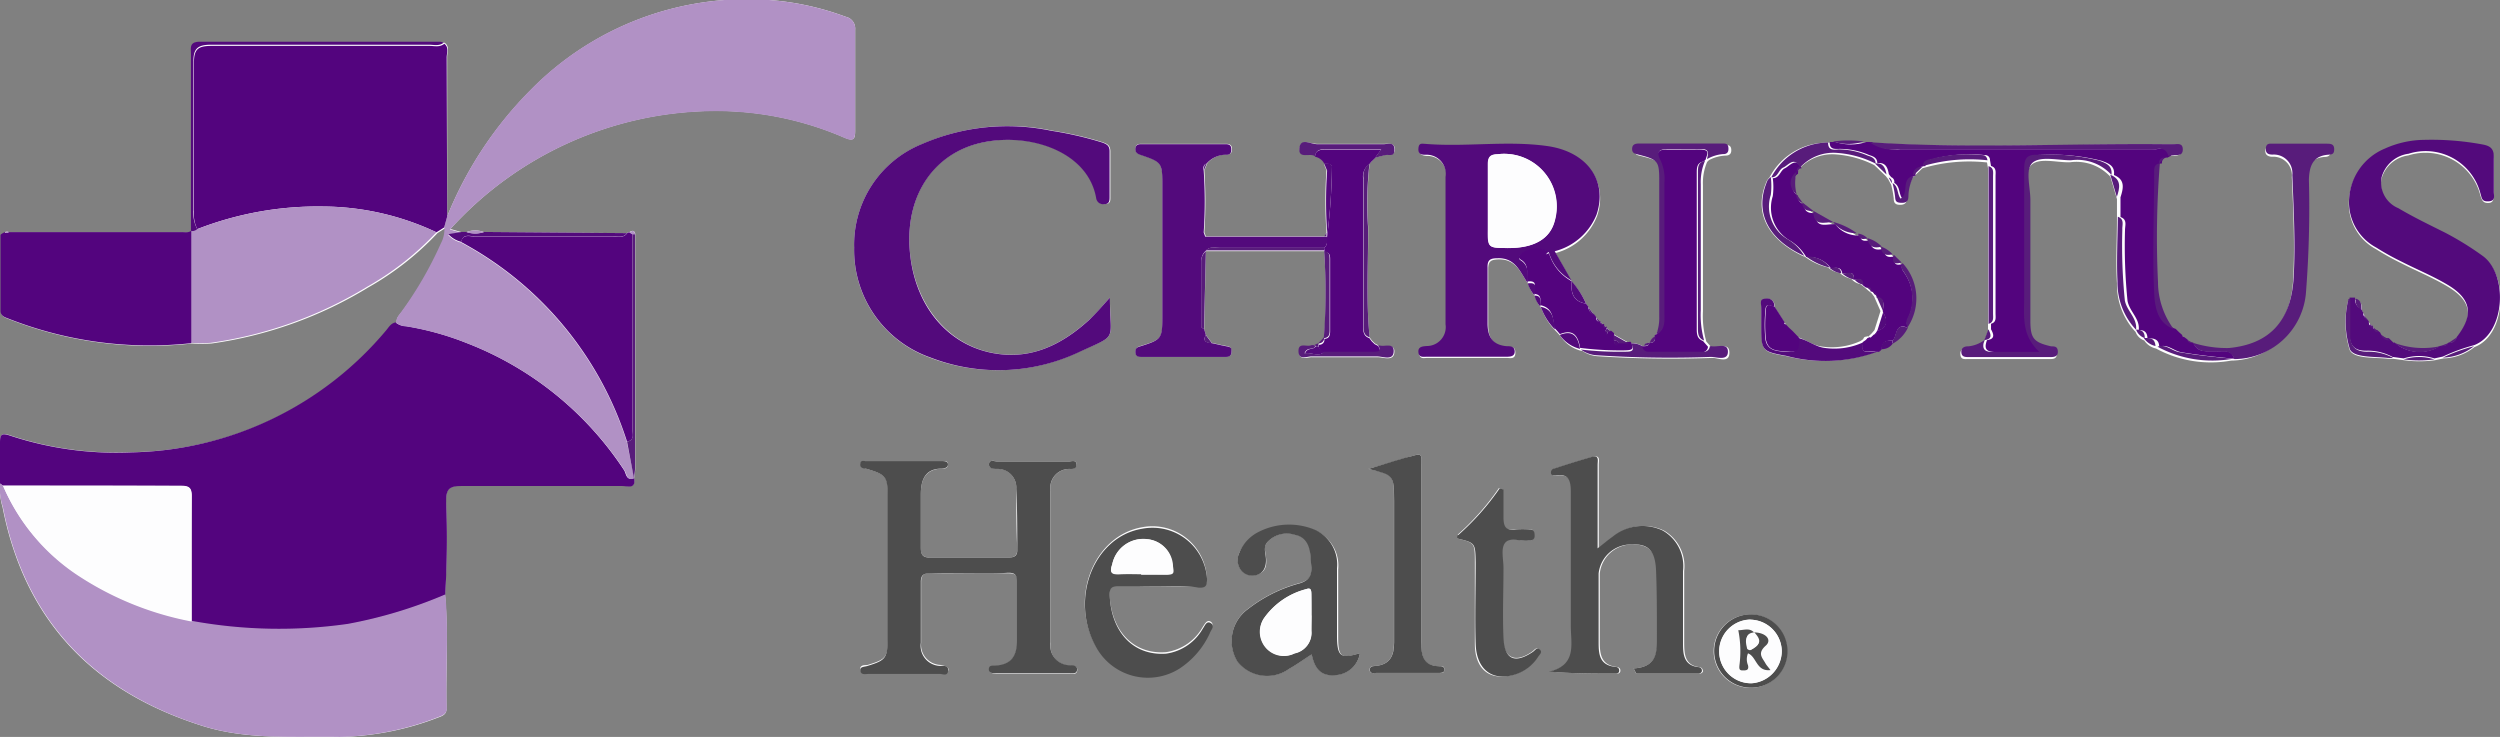 <svg id="Layer_1" data-name="Layer 1" xmlns="http://www.w3.org/2000/svg" viewBox="0 0 149.27 44"><rect x="0" y="0" width="149.27" height="44" fill="#808080" stroke="none"/><defs><style>.cls-1{fill:#fdfdfe;}.cls-2{fill:#53047e;}.cls-3{fill:#b191c5;}.cls-4{fill:#4d4d4d;}.cls-5{fill:#530a7c;}.cls-6{fill:#581c7b;}</style></defs><title>logo-christus</title><g id="t2aoVY.tif"><path class="cls-1" d="M95.75,19.41l-.17-.16,0,.08,0-.08L95.34,19h0l-.15-.19h0l-.32-.42v0l0,0-.14-.2h0a5.11,5.11,0,0,0-.86-1.34h0l-1-1.74a3.67,3.67,0,0,0,2.49-2.21c.68-2-.61-3.78-2.94-4.11s-4.86.06-7.28-.13c-.21,0-.4,0-.41.29s.22.34.45.36a1.14,1.14,0,0,1,1.17,1.32q0,4.4,0,8.8a1.13,1.13,0,0,1-1.11,1.3c-.24,0-.55,0-.51.37s.3.27.51.27h4.7c.22,0,.54.11.54-.31s-.27-.3-.48-.32c-.83-.07-1.15-.56-1.14-1.34,0-1.12,0-2.24,0-3.35,0-.46.17-.54.58-.56,1.08-.05,1.36.81,1.82,1.49h0a1.94,1.94,0,0,0,.42.74h0a1.39,1.39,0,0,0,.35.67h0a3.61,3.61,0,0,0,.84,1.35h0l.17.18h0l.17.2h0a2.07,2.07,0,0,0,1.21.83l.06,0a1.79,1.79,0,0,0,.92.32,66.5,66.5,0,0,0,6.86.1c.33,0,1,.34,1-.31s-.66-.25-1-.33l-.08,0-.3-.34a5.65,5.65,0,0,1-.2-1.81q0-3.76,0-7.53a3.17,3.17,0,0,1,.25-1.38l.11-.11a2.35,2.35,0,0,1,1-.27c.24,0,.35-.13.33-.37s-.17-.26-.35-.26h-5c-.22,0-.39,0-.4.31s.16.29.37.35c1.19.3,1.25.38,1.25,1.57,0,2.71,0,5.41,0,8.12A2.74,2.74,0,0,1,98.87,20a.05.05,0,0,0,0,.07.63.63,0,0,0-.33.4h0c-.14,0-.3,0-.34.19l-.14,0a1.21,1.21,0,0,0-.67-.17.08.08,0,0,0-.1,0l-.89-.5-.17-.14-.26-.23h0l-.17-.16-.05,0Zm10.88,0a.13.13,0,0,0-.08-.13l-.43-.67-.17-.26,0,0,0,0a.42.42,0,0,0-.5-.5c-.4,0-.25.36-.27.58s0,.67,0,1c0,1.53,0,1.58,1.51,1.84A9,9,0,0,0,112,21h.05l0,0c.12,0,.16-.06.19-.16h0a.79.79,0,0,0,.67-.32,2.11,2.11,0,0,0,.9-.94l0,0a3.11,3.11,0,0,0-.31-3.82l0,0-.47-.46,0,0a1.63,1.63,0,0,0-.68-.45l0,.06v-.06a1.86,1.86,0,0,0-.85-.5l0,0,0,0a.88.88,0,0,0-.55-.28.06.06,0,0,0-.09,0,4.21,4.21,0,0,0-1.41-.67h0l-1.19-.67h0l-.67-.52h0l-.36-.5h0a2.68,2.68,0,0,1,0-1.33h0l.21-.32h0a2.69,2.69,0,0,1,2.17-.84,6,6,0,0,1,2.3.64h0l.69.66.14.18.18.34h0a6.19,6.19,0,0,1,.15.8c0,.26.08.39.38.39s.42-.14.42-.44a2.67,2.67,0,0,1,.32-1.17l-.06,0,.06,0,.59-.57h0a9.79,9.79,0,0,1,3.86-.35l.06.34q0,4.7,0,9.41l0,.33-.24.65h0a1.92,1.92,0,0,1-1,.37c-.26,0-.44.08-.41.38s.25.26.44.26h4.86c.23,0,.47,0,.46-.33s-.2-.27-.4-.31c-1-.24-1.24-.46-1.24-1.53,0-2.4,0-4.81,0-7.21,0-.77-.35-1.83.15-2.24s1.49-.11,2.27-.13a2.76,2.76,0,0,1,2.42.87h0l.39,1.33,0,1.18c0,1.28-.08,2.57,0,3.85a4.12,4.12,0,0,0,1.11,2.9h0a.85.85,0,0,0,.52.51h0a1.12,1.12,0,0,0,.7.48l0,0h0a6.87,6.87,0,0,0,4.49.72l0,0h0a4.31,4.31,0,0,0,4.26-4,65.22,65.22,0,0,0,.17-6.69c0-.78.22-1.38,1.13-1.47.21,0,.38-.06.38-.33s-.23-.33-.46-.33H135.7c-.19,0-.41,0-.44.26s.14.38.4.39a1.11,1.11,0,0,1,1.18,1.22c.09,2,.19,4.08.08,6.11-.15,2.62-1.45,4-3.87,4.22a6.68,6.68,0,0,1-2.14-.31h0l-.34-.18h0l-.19-.14a.06.06,0,0,0-.08,0L130.1,20h0l-.19-.17h0l-.18-.18h0a4.74,4.74,0,0,1-1-2.79,56.29,56.29,0,0,1,.11-7.09h0l.33-.35h0l.22-.12h0l.33,0c.23,0,.55,0,.54-.35s-.32-.3-.55-.31h-.5c-5.89-.06-11.77.28-17.66-.12l-.33,0a6.56,6.56,0,0,0-1.84,0l-.34,0a3.85,3.85,0,0,0-3.39,2.08h0a1,1,0,0,0-.15.19c-.83,1.84,0,3.49,2.19,4.52l0,0h.05a3.77,3.77,0,0,0,1.41.66h0a1.25,1.25,0,0,0,.69.32l0,0h0a1.49,1.49,0,0,0,.7.36h0a.89.89,0,0,0,.53.31h0l.2.15h0l.28.24h0l.2.16h0l.15.2,0-.07,0,.07.38.86,0,0,0,0-.36,1.14h0l-.17.2,0,0-.2.19a.08.08,0,0,0-.11,0c-.11,0-.16.05-.19.15l-.16.11a4.11,4.11,0,0,1-2.32.33c-.57-.07-1-.46-1.52-.58L107,19.8l-.21-.19,0,0-.18-.19ZM81.92,9.59l.18-.17h0c.21-.06.42-.13.64-.18s.55.06.54-.34-.38-.31-.62-.31c-1.33,0-2.67,0-4,0-.36,0-1-.3-1.06.25s.65.23.94.48a.79.79,0,0,1,.55.41l0,.17.11.26a26.93,26.93,0,0,0,0,3.69l-.1.26H72l-.09-.25a27.45,27.45,0,0,0,0-3.69l.18-.43a1.53,1.53,0,0,1,1.19-.52c.22,0,.28-.14.28-.33s-.11-.3-.31-.3H68.11c-.2,0-.31.08-.31.29s.09.27.28.34c1.31.45,1.33.47,1.33,1.87q0,3.89,0,7.79c0,1.32,0,1.38-1.32,1.78-.19.06-.28.14-.29.33s.1.3.31.3h5.11c.2,0,.32-.08.31-.29s-.06-.31-.28-.34-.59-.12-.89-.19L72,20l-.1-.34L72,15h7.06a35.48,35.48,0,0,1,0,5.2h0l-.33.35h0l-.23.11a.56.56,0,0,0-.16,0c-.25.14-.78-.18-.77.36s.5.3.77.31c1.3,0,2.61,0,3.91,0,.34,0,.92.25,1-.24.09-.69-.64-.24-.93-.46h0l-.22-.12-.17-.16-.15-.2v0c-.23-2.2-.07-4.41-.09-6.62a21.06,21.06,0,0,1,.09-3.76v0l.16-.2Zm59.82,10-.24-.26-.14-.18-.19-.33h0l-.14-.26v0l0,0c0-.25,0-.56-.35-.65h-.33s-.14,0-.14,0a5.52,5.52,0,0,0,.09,3c.28.53,1.45.42,2.25.51a2.49,2.49,0,0,0,.33,0l.67.09a6.81,6.81,0,0,0,1.83,0l.51-.11a3.11,3.11,0,0,0,1.86-.68c1.87-.7,2.06-4.26.49-5.35A18.27,18.27,0,0,0,146,14c-.94-.48-1.91-.93-2.81-1.47a1.66,1.66,0,0,1-1-1.84,1.93,1.93,0,0,1,1.61-1.41,3.38,3.38,0,0,1,4.3,2.4c.09.26.15.46.49.44s.3-.33.3-.55c0-.67,0-1.34,0-2,0-.5-.1-.74-.65-.84a16.71,16.71,0,0,0-3.5-.28,5.85,5.85,0,0,0-2.35.52,3.46,3.46,0,0,0-2.14,3,3.07,3.07,0,0,0,1.62,2.91,15.72,15.72,0,0,0,1.53.85c.92.47,1.88.86,2.76,1.39,1.42.85,1.55,1.81.52,3.1l-.51.34h0l-.49.19h0a4.89,4.89,0,0,1-2.69-.18.05.05,0,0,0-.08,0l-.25-.15h0l-.51-.33-.19-.16-.25-.25,0,0ZM27.85,13.86h-.29l-.67-.19A21.45,21.45,0,0,1,42.41,6.62a19.25,19.25,0,0,1,8,1.59c.54.23.66.13.65-.44q0-3,0-6A.72.72,0,0,0,50.49,1a16.62,16.62,0,0,0-4.57-1A18.11,18.11,0,0,0,31.64,5.43a22.75,22.75,0,0,0-4.94,7.5c0-3.17,0-6.35,0-9.52,0-.28.17-.61-.14-.85a1.17,1.17,0,0,0-.24-.05c-4.77,0-9.54,0-14.31,0-.66,0-.55.36-.55.74q0,5.27,0,10.55h0c-.17.14-.37.09-.56.09H.53a.15.15,0,0,0-.23,0c-.08.06-.24.12-.24.18,0,1.5,0,3,0,4.51,0,.28.19.37.41.45a23,23,0,0,0,11,1.48,8.31,8.31,0,0,0,1.17,0,24.48,24.48,0,0,0,9.37-3.36,17.43,17.43,0,0,0,4.12-3.24l.46-.29a1.8,1.8,0,0,1-.21,1A22.48,22.48,0,0,1,24,18.62c-.15.2-.35.36-.31.65-.28.05-.4.29-.56.47A20.33,20.33,0,0,1,7.87,27,20.17,20.17,0,0,1,.62,26c-.52-.17-.62-.07-.6.43,0,.81,0,1.62,0,2.43a3.54,3.54,0,0,0,.13,1.41c1.31,6.77,5.4,11,11.9,13.06,2.7.86,5.46.62,8.22.67a17.11,17.11,0,0,0,5.87-1.15c.28-.1.53-.19.52-.55-.05-2.26.12-4.52-.09-6.78a55.17,55.17,0,0,0,.06-5.59c0-.71.13-.94.9-.93,3.2,0,6.41,0,9.62,0,.3,0,.81.2.71-.46a4.5,4.5,0,0,0,.07-.58q0-7,0-14c-.06-.24-.19-.19-.35-.1a.2.2,0,0,0-.14.06l-8.54-.06A1.41,1.41,0,0,0,27.85,13.86Zm30,20.37c.78,0,1.57,0,2.35,0,.38,0,.56.08.55.51,0,1.17,0,2.35,0,3.52,0,.87-.34,1.45-1.29,1.51-.15,0-.39,0-.39.21s.25.25.43.25h4.36c.18,0,.44.07.46-.21s-.26-.25-.43-.27a1.18,1.18,0,0,1-1.16-1.36q0-4.53,0-9.06A1.13,1.13,0,0,1,63.83,28c.19,0,.45,0,.45-.27s-.29-.19-.46-.19H59.54c-.17,0-.46-.11-.49.16s.29.28.5.29a1.11,1.11,0,0,1,1.13,1.2c0,1.2,0,2.4.06,3.6,0,.44-.22.5-.57.5-1.54,0-3.08,0-4.61,0-.44,0-.59-.15-.58-.58,0-1.06,0-2.12,0-3.19,0-.84.24-1.5,1.24-1.54.17,0,.38,0,.38-.25s-.22-.2-.38-.2H51.71c-.13,0-.31,0-.33.16s.17.24.33.29c1.23.36,1.31.46,1.31,1.72q0,4.15,0,8.3c0,1.26-.1,1.37-1.25,1.71-.17,0-.46,0-.4.29s.31.18.49.18h4.28c.19,0,.47,0,.49-.19s-.3-.26-.49-.29A1.2,1.2,0,0,1,55,38.37c0-1.2,0-2.4,0-3.61,0-.48.21-.55.61-.54C56.34,34.25,57.09,34.23,57.85,34.23Zm8.42-16.46c-.47.5-.83,1-1.27,1.35-1.67,1.51-3.57,2.43-5.88,1.92-2.72-.59-4.6-3.09-4.81-6.23s1.39-5.66,4.3-6.3,6.34.48,6.89,3.31a.42.42,0,0,0,.48.36c.35,0,.32-.23.32-.45,0-.89,0-1.79,0-2.68,0-.37-.18-.46-.47-.56a20.89,20.89,0,0,0-3-.69,12.78,12.78,0,0,0-7.71.78A6.48,6.48,0,0,0,51,14.79a6.8,6.8,0,0,0,4.49,6.55,11.26,11.26,0,0,0,8.81-.28C66.82,19.92,66.29,20.46,66.27,17.77ZM97.54,39.91l.15.31h3.81a.23.23,0,0,0,.18-.12c0-.17-.08-.25-.23-.27-.84-.11-.88-.76-.89-1.38,0-1.45,0-2.91,0-4.36a2.45,2.45,0,0,0-1.21-2.41,2.81,2.81,0,0,0-3,.37c-.26.18-.5.39-.89.69,0-.47,0-.77,0-1.06,0-1.31,0-2.63,0-3.94,0-.22.11-.59-.34-.46-.75.21-1.5.45-2.24.69a.25.25,0,0,0-.2.31c0,.14.17.12.27.11.83-.1.91.43.91,1,0,2.66,0,5.31,0,8,0,1.06.37,2.33-1.31,2.71,1.38.12,2.67.12,4,.12.12,0,.21-.06.2-.2s-.11-.18-.23-.2c-.91-.11-1-.75-1-1.47,0-1.37,0-2.74,0-4.11a1.94,1.94,0,0,1,2-1.73c.92,0,1.38.44,1.43,1.56s.06,2.51.05,3.77C98.93,38.78,99.07,39.82,97.54,39.91ZM81.2,39c-1.14.36-1.3.24-1.3-1s0-2.69,0-4a2.27,2.27,0,0,0-1.28-2.28,4,4,0,0,0-3.55.19A2.39,2.39,0,0,0,74,33a1,1,0,0,0,.16,1.09.87.87,0,0,0,1,.18c.45-.18.48-.58.43-1s-.15-.62.07-.89a1.56,1.56,0,0,1,1.68-.46c.87.16.92.88.94,1.56s.16,1.06-.63,1.32a8.66,8.66,0,0,0-3.13,1.55,2.35,2.35,0,0,0-.62,3.14,2.26,2.26,0,0,0,3.09.42c.45-.25.87-.56,1.34-.86.17.86.57,1.35,1.45,1.24A1.56,1.56,0,0,0,81.2,39ZM69.14,35c.81,0,1.62,0,2.43,0,.39,0,.51-.09.49-.52a3.26,3.26,0,0,0-3.87-3c-2.88.51-4.34,4.2-2.79,7a3.53,3.53,0,0,0,5,1.36,5,5,0,0,0,1.83-2.13c.09-.19.29-.44.06-.59s-.36.15-.48.32a3,3,0,0,1-2.2,1.5c-1.92.14-3.25-1.24-3.36-3.44,0-.45.08-.6.53-.59C67.58,35,68.36,35,69.14,35ZM81.7,28c1.53.33,1.53.33,1.53,1.89,0,2.82,0,5.65,0,8.47,0,.77-.22,1.31-1.08,1.4-.16,0-.38,0-.37.24s.24.18.39.18h3.69c.15,0,.37.06.38-.19s-.17-.2-.31-.21c-1,0-1.08-.67-1.07-1.44,0-2.46,0-4.92,0-7.38,0-1.09,0-2.18,0-3.27,0-.21.11-.63-.29-.53C83.6,27.43,82.65,27.75,81.7,28ZM87,32.15c1.06.26,1.06.26,1.06,1.43,0,1.62,0,3.24,0,4.86s1,2.24,2.3,1.84a2.54,2.54,0,0,0,1.44-1.09c.09-.13.27-.27.09-.42s-.29.06-.41.14c-1,.7-1.7.41-1.76-.85s0-2.74,0-4.11c0-.53-.21-1.16.1-1.55s.89-.08,1.36-.13h.08c.19,0,.33,0,.32-.28s0-.4-.3-.39a5.9,5.9,0,0,0-.84,0c-.62.09-.77-.18-.72-.75s0-1.08,0-1.63l-.22-.08a15.24,15.24,0,0,1-2.46,2.78C87.07,32,87.06,32.07,87,32.15Zm19.7,6.75a2.2,2.2,0,0,0-2.15-2.21,2.19,2.19,0,1,0,2.15,2.21Z"/><path class="cls-2" d="M37.87,28.56c.1.67-.41.46-.71.46-3.21,0-6.41,0-9.62,0-.76,0-.9.22-.9.93a55.19,55.19,0,0,1-.06,5.59,27.45,27.45,0,0,1-5.82,1.76,28.93,28.93,0,0,1-9.32-.18c0-2.48,0-5,0-7.45,0-.52-.14-.65-.65-.65C7.26,29,3.72,29,.18,29L0,28.87c0-.81,0-1.62,0-2.43,0-.5.08-.6.6-.43a20.17,20.17,0,0,0,7.25,1,20.33,20.33,0,0,0,15.21-7.29c.16-.19.28-.42.56-.47a1,1,0,0,0,.61.22,17.18,17.18,0,0,1,3.61,1,19.79,19.79,0,0,1,9.42,7.6c.13.19.12.66.58.47Z"/><path class="cls-3" d="M37.87,28.56c-.46.18-.45-.29-.58-.47a19.79,19.79,0,0,0-9.42-7.6,17.18,17.18,0,0,0-3.61-1,1,1,0,0,1-.61-.22c0-.28.16-.45.31-.65a22.48,22.48,0,0,0,2.36-4.08,1.8,1.8,0,0,0,.21-1l.18-.65a22.75,22.75,0,0,1,4.94-7.5A18.11,18.11,0,0,1,45.92,0a16.62,16.62,0,0,1,4.57,1,.72.72,0,0,1,.57.79q0,3,0,6c0,.57-.12.67-.65.44a19.25,19.25,0,0,0-8-1.59,21.45,21.45,0,0,0-15.54,7.06l.67.19-.79.13a1.53,1.53,0,0,0,.77.46,20.64,20.64,0,0,1,9.91,11.92Z"/><path class="cls-3" d="M0,28.87.18,29a12.1,12.1,0,0,0,4.65,5.43,18.66,18.66,0,0,0,6.62,2.64,28.93,28.93,0,0,0,9.32.18,27.45,27.45,0,0,0,5.82-1.76c.21,2.26,0,4.52.09,6.78,0,.35-.24.45-.52.55A17.11,17.11,0,0,1,20.28,44c-2.75-.05-5.52.19-8.22-.67C5.57,41.26,1.48,37,.17,30.27A3.54,3.54,0,0,1,0,28.87Z"/><path class="cls-2" d="M26.7,12.93l-.18.65-.46.29a16.06,16.06,0,0,0-6.77-1.54,19.84,19.84,0,0,0-7.51,1.35,2,2,0,0,1-.2-1.05c0-3,0-5.93,0-8.89,0-.82.26-1,1.06-1,4.33,0,8.67,0,13,0,.3,0,.62.1.89-.13.3.24.13.57.14.85C26.68,6.59,26.69,9.76,26.7,12.93Z"/><path class="cls-3" d="M11.78,13.68a19.84,19.84,0,0,1,7.51-1.35,16.06,16.06,0,0,1,6.77,1.54,17.43,17.43,0,0,1-4.12,3.24,24.48,24.48,0,0,1-9.37,3.36,8.31,8.31,0,0,1-1.17,0V13.77h0A.38.38,0,0,0,11.78,13.68Z"/><path class="cls-2" d="M11.42,13.77v6.72A23,23,0,0,1,.44,19c-.22-.08-.41-.17-.41-.45,0-1.5,0-3,0-4.51,0-.06.16-.12.24-.18a.15.15,0,0,0,.23,0H10.86C11.05,13.86,11.26,13.91,11.42,13.77Z"/><path class="cls-4" d="M57.85,34.23c-.75,0-1.51,0-2.26,0-.39,0-.62.05-.61.54,0,1.2,0,2.4,0,3.61a1.2,1.2,0,0,0,1.14,1.38c.18,0,.53-.06.49.29s-.31.19-.49.19H51.86c-.18,0-.44.08-.49-.18s.23-.24.4-.29C52.91,39.42,53,39.31,53,38q0-4.15,0-8.3c0-1.26-.08-1.36-1.31-1.72-.16,0-.36-.06-.33-.29s.2-.16.33-.16h4.53c.16,0,.38,0,.38.2s-.21.24-.38.25c-1,0-1.24.7-1.24,1.54,0,1.06,0,2.12,0,3.19,0,.44.14.59.58.58,1.54,0,3.08,0,4.61,0,.35,0,.59-.05.57-.5,0-1.2,0-2.4-.06-3.6A1.11,1.11,0,0,0,59.55,28c-.2,0-.52,0-.5-.29s.31-.16.49-.16h4.28c.17,0,.45-.11.46.19S64,28,63.83,28a1.13,1.13,0,0,0-1.11,1.3q0,4.53,0,9.06a1.18,1.18,0,0,0,1.16,1.36c.16,0,.45,0,.43.27s-.29.21-.46.21H59.47c-.19,0-.44,0-.43-.25s.24-.2.39-.21c1-.06,1.29-.63,1.29-1.51,0-1.17,0-2.35,0-3.52,0-.43-.17-.52-.55-.51C59.41,34.25,58.63,34.23,57.85,34.23Z"/><path class="cls-5" d="M66.27,17.77c0,2.69.55,2.15-1.92,3.29a11.26,11.26,0,0,1-8.81.28A6.8,6.8,0,0,1,51,14.79a6.48,6.48,0,0,1,4.07-6.2,12.78,12.78,0,0,1,7.71-.78,20.89,20.89,0,0,1,3,.69c.29.1.48.19.47.56,0,.89,0,1.79,0,2.68,0,.23,0,.45-.32.45a.42.42,0,0,1-.48-.36C64.95,9,61.41,7.9,58.61,8.52s-4.51,3.06-4.3,6.3,2.09,5.64,4.81,6.23c2.31.5,4.21-.41,5.88-1.92C65.43,18.74,65.8,18.28,66.27,17.77Z"/><path class="cls-2" d="M130.34,20.13a.06.06,0,0,1,.08,0l.19.14h0a.29.29,0,0,0,.34.18h0c.27.65.84.5,1.35.52s.92-.14,1.11.45h0l0,0c-1.06-.1-2.12-.21-3.17-.39-.46-.08-.82-.51-1.32-.33h0l0,0c0-.44-.32-.53-.7-.48h0c0-.35-.16-.53-.52-.51h0c.08-.69-.55-1.1-.67-1.75a32.93,32.93,0,0,1-.15-4.22c0-.28.15-.64-.27-.78l0-1.18c.17-.53.3-1.05-.39-1.33h0c.07-.56-.33-.7-.74-.85a12.27,12.27,0,0,0-3.64-.35c-.7,0-.84.24-.83.87,0,2.54,0,5.08,0,7.63,0,1.12-.17,2.27.91,3.27-1.05,0-1.89,0-2.72,0-.59,0-.76-.17-.56-.71h0c.5-.07.4-.35.24-.65l0-.33c.34-.09.27-.38.27-.62q0-4.09,0-8.18c0-.24.07-.52-.27-.62l-.06-.34c0-.18-.12-.32-.32-.31a8.52,8.52,0,0,0-2.86.18c-.25.1-.65.05-.68.48h0c-.34,0-.6.18-.59.57l-.06,0,.06,0c-.77.15-.26,1-.79,1.36-.22-.29-.12-.73-.48-.93h0a.29.29,0,0,0-.18-.34l-.14-.18c-.07-.39-.19-.72-.69-.66h0c0-.32-.25-.41-.48-.48a4.34,4.34,0,0,0-1.74-.37c-.29,0-.64.07-.62-.41l.34,0a3,3,0,0,0,1.84,0l.33,0a2.45,2.45,0,0,0,1.69.43h15.19c.35,0,.82-.19,1,.38h0l-.22.12h0a.3.3,0,0,0-.33.35h0c-.36,0-.34.29-.34.55,0,2.39-.07,4.78,0,7.16,0,.79.13,1.8,1.16,2.17h0l.18.18h0l.19.17h0Z"/><path class="cls-5" d="M91.22,16.91c-.46-.67-.74-1.54-1.82-1.49-.42,0-.6.1-.58.56,0,1.12,0,2.24,0,3.35,0,.78.31,1.27,1.14,1.34.21,0,.48,0,.48.32s-.32.31-.54.31H85.2c-.21,0-.48.07-.51-.27s.26-.35.51-.37a1.13,1.13,0,0,0,1.11-1.3q0-4.4,0-8.8a1.14,1.14,0,0,0-1.17-1.32c-.23,0-.47,0-.45-.36s.2-.3.41-.29c2.42.2,4.86-.21,7.28.13s3.63,2.11,2.94,4.11A3.67,3.67,0,0,1,92.83,15l1,1.74a2.81,2.81,0,0,1-1.35-1.67h0a1.5,1.5,0,0,0-1.75.2.19.19,0,0,0,.08.28C91.37,15.92,91.16,16.45,91.22,16.91ZM90,14.81c1.61,0,2.59-.55,2.83-1.67a3.14,3.14,0,0,0-3.43-3.93c-.43,0-.57.17-.57.6,0,1.29,0,2.57,0,3.86C88.82,14.79,88.82,14.79,90,14.81Z"/><path class="cls-2" d="M37.44,26.37a20.64,20.64,0,0,0-9.91-11.92c.11-.51.52-.32.81-.33h8.25c.29,0,.62.12.85-.19a.2.2,0,0,1,.14-.06l.18.1q0,5.84,0,11.67C37.77,25.91,37.91,26.28,37.44,26.37Z"/><path class="cls-5" d="M142.92,20.47a.05.05,0,0,1,.08,0,2.27,2.27,0,0,0,2.69.18h0c.19,0,.38,0,.49-.19h0a.46.46,0,0,0,.51-.34c1-1.29.9-2.24-.52-3.1-.88-.53-1.84-.92-2.76-1.39a15.72,15.72,0,0,1-1.53-.85,3.07,3.07,0,0,1-1.62-2.91,3.46,3.46,0,0,1,2.14-3,5.85,5.85,0,0,1,2.35-.52,16.71,16.71,0,0,1,3.5.28c.54.1.67.34.65.84,0,.67,0,1.34,0,2,0,.22.12.52-.3.55s-.41-.18-.49-.44a3.38,3.38,0,0,0-4.3-2.4,1.93,1.93,0,0,0-1.61,1.41,1.66,1.66,0,0,0,1,1.84c.91.54,1.87,1,2.81,1.47a18.27,18.27,0,0,1,2.2,1.36c1.57,1.1,1.38,4.65-.49,5.35a10.9,10.9,0,0,0-1.86.68l-.51.11a3,3,0,0,0-1.83,0l-.67-.09a3.08,3.08,0,0,0-1.56-.37c-.63,0-1-.22-1-1s0-1.44,0-2.17h.33a.59.59,0,0,0,.35.65l0,0v0l.14.26h0a.3.3,0,0,0,.19.33l.14.18c0,.15,0,.28.24.26l0,0,0,0c0,.19.1.23.25.25l.19.16a.49.49,0,0,0,.51.33h0Z"/><path class="cls-4" d="M97.54,39.91c1.52-.09,1.38-1.14,1.39-2.07,0-1.26,0-2.52-.05-3.77s-.51-1.6-1.43-1.56a1.94,1.94,0,0,0-2,1.73c0,1.37,0,2.74,0,4.11,0,.72.05,1.37,1,1.47.11,0,.22.06.23.2s-.09.2-.2.2c-1.29,0-2.59,0-4-.12,1.69-.38,1.31-1.65,1.31-2.71,0-2.66,0-5.31,0-8,0-.62-.08-1.15-.91-1-.11,0-.23,0-.27-.11a.25.25,0,0,1,.2-.31c.74-.24,1.49-.48,2.24-.69.45-.13.34.24.34.46,0,1.31,0,2.63,0,3.94,0,.3,0,.6,0,1.06.39-.3.63-.51.89-.69a2.81,2.81,0,0,1,3-.37,2.45,2.45,0,0,1,1.21,2.41c0,1.45,0,2.91,0,4.36,0,.62.05,1.27.89,1.38.15,0,.27.1.23.27a.23.23,0,0,1-.18.12H97.7Z"/><path class="cls-5" d="M72.36,20.49c.3.06.59.14.89.19s.28.15.28.34-.12.29-.31.29H68.1c-.2,0-.31-.09-.31-.3s.09-.27.29-.33c1.28-.4,1.32-.46,1.32-1.78q0-3.89,0-7.79c0-1.39,0-1.42-1.33-1.87-.19-.07-.28-.15-.28-.34s.11-.29.31-.29h5.11c.2,0,.31.09.31.3s-.06.33-.28.33a1.53,1.53,0,0,0-1.19.52c-.21.08-.22.25-.18.43a27.47,27.47,0,0,1,0,3.69l.09.25h7.15l.12,0h0c0,.23.07.5-.18.67H72.88c-.29,0-.62-.11-.87.16h0a.8.8,0,0,0-.28.66c0,1.29,0,2.58,0,3.88,0,.06.11.11.17.16L72,20C71.78,20.41,72.07,20.45,72.36,20.49Z"/><path class="cls-4" d="M81.2,39a1.56,1.56,0,0,1-1.43,1.31c-.88.1-1.28-.38-1.45-1.24-.47.3-.89.61-1.34.86a2.26,2.26,0,0,1-3.09-.42,2.35,2.35,0,0,1,.62-3.14,8.66,8.66,0,0,1,3.13-1.55c.79-.26.66-.79.63-1.32s-.08-1.4-.94-1.56a1.56,1.56,0,0,0-1.68.46c-.21.27-.1.59-.07.89s0,.8-.43,1a.87.87,0,0,1-1-.18A1,1,0,0,1,74,33a2.39,2.39,0,0,1,1-1.16,4,4,0,0,1,3.55-.19,2.27,2.27,0,0,1,1.28,2.28c0,1.34,0,2.68,0,4S80.06,39.34,81.2,39Zm-2.9-2.24c0-.42,0-.83,0-1.25,0-.18,0-.45-.3-.33a4.42,4.42,0,0,0-2.55,1.76,1.46,1.46,0,0,0,.16,1.78,1.43,1.43,0,0,0,1.68.3,1.25,1.25,0,0,0,1-1.34C78.29,37.35,78.31,37,78.31,36.74Z"/><path class="cls-4" d="M69.14,35c-.78,0-1.56,0-2.35,0-.45,0-.55.14-.53.59.11,2.2,1.44,3.57,3.36,3.44a3,3,0,0,0,2.2-1.5c.12-.16.22-.49.48-.32s0,.41-.06.59a5,5,0,0,1-1.83,2.13,3.53,3.53,0,0,1-5-1.36c-1.55-2.84-.09-6.53,2.79-7a3.26,3.26,0,0,1,3.87,3c0,.43-.09.53-.49.52C70.76,34.94,70,35,69.14,35Zm-1-.68c.5,0,1,0,1.5,0s.45-.13.4-.5A1.67,1.67,0,0,0,68.5,32.2a1.89,1.89,0,0,0-2.09,1.5c-.15.43-.11.62.39.59S67.68,34.28,68.13,34.28Z"/><path class="cls-2" d="M79.06,14.79c.25-.17.14-.44.18-.67A36.37,36.37,0,0,0,79.53,10c0-.25-.27-.21-.46-.23a.79.79,0,0,0-.55-.41c0-.36.28-.43.59-.43h3.36l-.38.52h0l-.18.17h0l-.16.19v0a.9.9,0,0,0-.36.87q0,4.38,0,8.76c0,.31,0,.63.37.75v0l.15.2.17.16.22.12h0c.09.22.25.43-.22.42-1,0-2,0-3,0a.6.6,0,0,1-.34-.34v-.17h0a.29.29,0,0,0,.33-.35h0c.3,0,.35-.21.35-.46q0-2.13,0-4.25c0-.24,0-.45-.33-.48h0Q79.06,14.87,79.06,14.79Z"/><path class="cls-2" d="M98,20.67l.14,0c.15,0,.29,0,.34-.19h0c.28,0,.37-.15.33-.4a.05.05,0,0,1,0-.07c.56-.28.49-.8.49-1.29,0-2.6,0-5.19,0-7.79a2.63,2.63,0,0,0-.22-1.3c-.21-.4-.15-.71.41-.7s1.34,0,2,0,.43.28.35.6l-.11.11c-.42.07-.42.38-.42.7q0,4.63,0,9.26c0,.32,0,.62.37.76l.3.34a.35.35,0,0,1-.39.33H98.42A.35.35,0,0,1,98,20.67Z"/><path class="cls-2" d="M110,16.33h0l0,0c-.07-.46-.42-.31-.69-.32h0a1.61,1.61,0,0,0-1.41-.66h-.05l0,0a2.79,2.79,0,0,0-1-1,2.26,2.26,0,0,1-1-2.64,4.15,4.15,0,0,0,0-1.07h0c.41,0,.44-.46.72-.59s.68-.71,1,0h0c-.2,0-.22.16-.21.32h0a.8.8,0,0,0,0,1.33h0a.45.45,0,0,0,.36.5h0c0,.47.29.54.67.52h0c0,1,.69.62,1.19.67h0a1.69,1.69,0,0,0,1.41.67.06.06,0,0,1,.09,0c0,.37.29.34.55.28l0,0,0,0c.07.53.38.65.85.5v.06l0-.06c0,.5.28.57.68.45l0,0c-.13.44,0,.61.47.46l0,0c-.2.28.05.46.16.67a2.67,2.67,0,0,1,.14,2.6.58.58,0,0,0,0,.56l0,0c-.79-.34-.63.47-.91.75-.37,0-.66.06-.66.52h0l-.19.16,0,0H112c-.3-.14-1,.29-.77-.59l.16-.11.19-.15a.08.08,0,0,1,.11,0l.2-.19,0,0a.19.19,0,0,0,.17-.2h0c.63-.22.67-.62.36-1.14l0,0,0,0c0-.34.2-.77-.38-.86l0-.07,0,.07a.15.15,0,0,0-.15-.2h0a.16.16,0,0,0-.2-.16h0c0-.2-.13-.23-.28-.24h0l-.2-.15h0c0-.4-.26-.37-.53-.31h0C110.74,16.1,110.31,16.36,110,16.33Z"/><path class="cls-4" d="M81.7,28c1-.29,1.9-.61,2.87-.84.4-.1.29.32.29.53,0,1.09,0,2.18,0,3.27,0,2.46,0,4.92,0,7.38,0,.77.1,1.42,1.07,1.44.14,0,.31,0,.31.21s-.23.19-.38.19H82.18c-.15,0-.38.07-.39-.18s.21-.22.37-.24c.85-.09,1.08-.63,1.08-1.4,0-2.82,0-5.65,0-8.47C83.23,28.37,83.22,28.37,81.7,28Z"/><path class="cls-4" d="M87,32.15c0-.08,0-.18.09-.22a15.24,15.24,0,0,0,2.46-2.78l.22.08c0,.54,0,1.09,0,1.63s.1.84.72.75a5.9,5.9,0,0,1,.84,0c.28,0,.3.18.3.39s-.14.28-.32.28h-.08c-.46.05-1.08-.22-1.36.13s-.09,1-.1,1.55c0,1.37-.06,2.74,0,4.11s.72,1.55,1.76.85c.13-.09.24-.3.41-.14s0,.29-.09.42a2.54,2.54,0,0,1-1.44,1.09c-1.32.39-2.25-.32-2.3-1.84s0-3.24,0-4.86C88.09,32.41,88.09,32.41,87,32.15Z"/><path class="cls-6" d="M133.4,21.44c-.2-.59-.69-.43-1.11-.45s-1.08.13-1.35-.52a6.68,6.68,0,0,0,2.14.31c2.42-.23,3.72-1.6,3.87-4.22.11-2,0-4.08-.08-6.11a1.11,1.11,0,0,0-1.18-1.22c-.26,0-.43-.08-.4-.39s.25-.26.44-.26h3.18c.23,0,.46,0,.46.33s-.17.31-.38.33c-.9.08-1.1.68-1.13,1.47a65.22,65.22,0,0,1-.17,6.69A4.31,4.31,0,0,1,133.4,21.44Z"/><path class="cls-2" d="M92.49,15.12a2.81,2.81,0,0,0,1.35,1.67h0c-.06.67.07,1.21.86,1.34h0l.14.19,0,0v0a.42.42,0,0,0,.32.42h0l.15.19h0c0,.15,0,.29.25.26l0,.08,0-.08q0,.19.17.16l0,0,.05,0c0,.13,0,.18.17.16h0l-.08.23.07.22.09-.21h.17l.17.14v.36c0,.22.07.42.33.17l.57,0a.08.08,0,0,1,.1,0c.27.48,0,.49-.39.5a19.16,19.16,0,0,1-2.57-.14l-.06,0c-.12-.7-.39-1.16-1.21-.83h0l-.17-.2h0l-.17-.18h0c-.08-.57-.07-1.2-.84-1.35h0c0-.27.13-.63-.35-.67h0c-.11-.26.34-.84-.42-.74h0c-.06-.46.15-1-.39-1.31a.19.19,0,0,1-.08-.28,1.5,1.5,0,0,1,1.75-.2l-.17.17,0,.07,0-.07Z"/><path class="cls-6" d="M118.49,20.3c-.19.54,0,.74.56.71.83,0,1.67,0,2.72,0-1.09-1-.91-2.15-.91-3.27,0-2.54,0-5.08,0-7.63,0-.63.13-.9.83-.87a12.27,12.27,0,0,1,3.64.35c.41.15.81.29.74.85a2.76,2.76,0,0,0-2.42-.87c-.78,0-1.79-.26-2.27.13s-.15,1.47-.15,2.24c0,2.4,0,4.81,0,7.21,0,1.06.2,1.29,1.24,1.53.2,0,.39,0,.4.31s-.23.33-.46.33h-4.86c-.2,0-.41,0-.44-.26s.15-.39.41-.38A1.92,1.92,0,0,0,118.49,20.3Z"/><path class="cls-6" d="M101.92,9.5c.07-.31.17-.61-.35-.6s-1.34,0-2,0-.62.3-.41.7a2.63,2.63,0,0,1,.22,1.3c0,2.6,0,5.19,0,7.79,0,.49.07,1-.49,1.29a2.74,2.74,0,0,0,.18-1.06c0-2.71,0-5.41,0-8.12,0-1.19-.07-1.27-1.25-1.57-.21-.05-.38-.09-.37-.35s.19-.31.4-.31h5c.18,0,.33,0,.35.26s-.09.38-.33.37A2.35,2.35,0,0,0,101.92,9.5Z"/><path class="cls-6" d="M129.46,9.3c-.14-.57-.61-.38-1-.38H113.31a2.45,2.45,0,0,1-1.69-.43c5.88.4,11.77.06,17.66.12h.5c.23,0,.55-.09.55.31s-.31.32-.54.35Z"/><path class="cls-4" d="M106.73,38.89a2.17,2.17,0,0,1-2.19,2.17,2.19,2.19,0,1,1,0-4.38A2.2,2.2,0,0,1,106.73,38.89ZM104.51,37a1.9,1.9,0,0,0,.09,3.8,1.94,1.94,0,0,0,1.79-1.94A1.91,1.91,0,0,0,104.51,37Z"/><path class="cls-5" d="M11.78,13.68a.38.38,0,0,1-.38.1q0-5.27,0-10.55c0-.38-.11-.74.55-.74,4.77,0,9.54,0,14.31,0a1.17,1.17,0,0,1,.24.05c-.27.23-.59.13-.89.13-4.34,0-8.67,0-13,0-.8,0-1.07.22-1.06,1,0,3,0,5.93,0,8.89A2,2,0,0,0,11.78,13.68Z"/><path class="cls-5" d="M111.27,20.43c-.27.88.47.45.77.59a9,9,0,0,1-5.37.23c-1.51-.27-1.51-.32-1.51-1.84,0-.33,0-.67,0-1s-.13-.56.27-.58a.42.42,0,0,1,.5.5c-.23-.09-.51-.26-.52.2a8.54,8.54,0,0,0,0,1.75c.14.74.81.69,1.4.73s.6-.4.59-.82c.53.12,1,.51,1.52.58A4.11,4.11,0,0,0,111.27,20.43Z"/><path class="cls-2" d="M107.43,20.18c0,.42.09.88-.59.82s-1.26,0-1.4-.73a8.54,8.54,0,0,1,0-1.75c0-.46.29-.29.52-.2l0,0,0,0,.17.26.43.67c-.07.11,0,.13.08.13h0l.18.19,0,0,.21.19Z"/><path class="cls-6" d="M94.39,20.87A19.16,19.16,0,0,0,97,21c.36,0,.66,0,.39-.5a1.21,1.21,0,0,1,.67.17.35.35,0,0,0,.4.33h3.24a.35.35,0,0,0,.39-.33l.08,0c.37.08,1-.23,1,.33s-.66.32-1,.31a66.5,66.5,0,0,1-6.86-.1A1.79,1.79,0,0,1,94.39,20.87Z"/><path class="cls-6" d="M81.78,20.14c-.39-.12-.37-.44-.37-.75q0-4.38,0-8.76a.9.9,0,0,1,.36-.87,21.06,21.06,0,0,0-.09,3.76C81.71,15.73,81.55,17.94,81.78,20.14Z"/><path class="cls-6" d="M118.73,9.92c.34.1.27.38.27.62q0,4.09,0,8.18c0,.24.07.52-.27.62Q118.73,14.62,118.73,9.92Z"/><path class="cls-6" d="M107.48,10c-.35-.69-.7-.13-1,0s-.31.6-.72.59a3.85,3.85,0,0,1,3.39-2.08c0,.48.32.44.62.41a4.34,4.34,0,0,1,1.74.37c.23.07.48.16.48.48a6,6,0,0,0-2.3-.64A2.69,2.69,0,0,0,107.48,10Z"/><path class="cls-6" d="M37.44,26.37c.46-.09.32-.46.32-.74q0-5.84,0-11.67l.08,0,.08,0q0,7,0,14a4.5,4.5,0,0,1-.07.58h0Z"/><path class="cls-6" d="M82.09,9.43l.38-.52H79.11c-.32,0-.55.07-.59.43-.28-.25-1,.2-.94-.48s.7-.24,1.06-.25c1.33,0,2.67,0,4,0,.23,0,.61-.17.62.31s-.31.29-.54.34S82.3,9.37,82.09,9.43Z"/><path class="cls-6" d="M129.78,19.64c-1-.37-1.12-1.37-1.16-2.17-.11-2.38,0-4.77,0-7.16,0-.26,0-.52.34-.55a56.29,56.29,0,0,0-.11,7.09A4.74,4.74,0,0,0,129.78,19.64Z"/><path class="cls-6" d="M79.06,21c1,0,2,0,3,0,.46,0,.31-.19.22-.42.29.22,1-.23.93.46-.06.5-.64.24-1,.24-1.3,0-2.61,0-3.91,0-.27,0-.76.25-.77-.31s.51-.23.77-.36a.55.55,0,0,1,.16,0l.07.07c-.12.25-.49,0-.64.42C78.33,21,78.7,21.35,79.06,21Z"/><path class="cls-6" d="M126.45,12.94c.42.15.25.5.27.78a32.93,32.93,0,0,0,.15,4.22c.12.64.75,1.05.67,1.75a4.12,4.12,0,0,1-1.11-2.9C126.37,15.51,126.44,14.22,126.45,12.94Z"/><path class="cls-6" d="M101.75,20.33c-.37-.13-.37-.44-.37-.76q0-4.63,0-9.26c0-.32,0-.63.42-.7a3.17,3.17,0,0,0-.25,1.38q0,3.76,0,7.53A5.65,5.65,0,0,0,101.75,20.33Z"/><path class="cls-5" d="M37.44,13.92c-.23.31-.56.19-.85.19H28.35c-.29,0-.7-.18-.81.33a1.53,1.53,0,0,1-.77-.46l.79-.13h.29a1.63,1.63,0,0,0,1.05,0Z"/><path class="cls-6" d="M105.73,10.57a4.15,4.15,0,0,1,0,1.07,2.26,2.26,0,0,0,1,2.64,2.79,2.79,0,0,1,1,1c-2.22-1-3-2.68-2.19-4.52A1,1,0,0,1,105.73,10.57Z"/><path class="cls-6" d="M79.06,15c.3,0,.33.24.33.48q0,2.13,0,4.25c0,.25-.05.44-.35.46A35.48,35.48,0,0,0,79.06,15Z"/><path class="cls-6" d="M140.33,17.83c0,.72,0,1.45,0,2.17s.35,1,1,1a3.08,3.08,0,0,1,1.56.37,2.49,2.49,0,0,1-.33,0c-.79-.09-2,0-2.25-.51a5.52,5.52,0,0,1-.09-3S140.28,17.84,140.33,17.83Z"/><path class="cls-6" d="M71.89,19.66c-.06-.05-.17-.11-.17-.16,0-1.29,0-2.59,0-3.88A.8.8,0,0,1,72,15Z"/><path class="cls-6" d="M114.81,9.92c0-.43.43-.38.68-.48a8.52,8.52,0,0,1,2.86-.18c.2,0,.29.13.32.31A9.79,9.79,0,0,0,114.81,9.92Z"/><path class="cls-6" d="M79.06,14.79q0,.08,0,.16H72c.25-.27.58-.16.87-.16Z"/><path class="cls-6" d="M113.9,19.54a.58.58,0,0,1,0-.56,2.67,2.67,0,0,0-.14-2.6c-.11-.21-.36-.38-.16-.67A3.11,3.11,0,0,1,113.9,19.54Z"/><path class="cls-6" d="M128.82,20.7c.51-.18.86.26,1.32.33,1.05.18,2.11.29,3.17.39A6.86,6.86,0,0,1,128.82,20.7Z"/><path class="cls-5" d="M79.07,9.75c.19,0,.49,0,.46.23a36.37,36.37,0,0,1-.29,4.14h0l0-.24a26.93,26.93,0,0,1,0-3.69l-.11-.26Z"/><path class="cls-6" d="M113,10.93c.36.2.26.64.48.93.53-.31,0-1.21.79-1.36a2.67,2.67,0,0,0-.32,1.17c0,.3-.08.45-.42.44s-.36-.12-.38-.39A6.19,6.19,0,0,0,113,10.93Z"/><path class="cls-6" d="M145.7,20.67a2.27,2.27,0,0,1-2.69-.18A4.89,4.89,0,0,0,145.7,20.67Z"/><path class="cls-5" d="M93.13,20c.82-.33,1.09.13,1.21.83A2.07,2.07,0,0,1,93.13,20Z"/><path class="cls-5" d="M94.7,18.13c-.78-.13-.92-.67-.86-1.34A5.11,5.11,0,0,1,94.7,18.13Z"/><path class="cls-5" d="M92,18.32c.76.15.76.78.84,1.35A3.61,3.61,0,0,1,92,18.32Z"/><path class="cls-6" d="M109.46,13.26c-.5,0-1.21.3-1.19-.67Z"/><path class="cls-6" d="M113,20.33c.28-.28.12-1.09.91-.75a2.11,2.11,0,0,1-.9.94Z"/><path class="cls-6" d="M145.86,21.35a10.9,10.9,0,0,1,1.86-.68A3.11,3.11,0,0,1,145.86,21.35Z"/><path class="cls-6" d="M126,10.43c.69.28.57.8.39,1.33Z"/><path class="cls-6" d="M107.85,15.32a1.61,1.61,0,0,1,1.41.66A3.77,3.77,0,0,1,107.85,15.32Z"/><path class="cls-6" d="M110.86,13.92a1.69,1.69,0,0,1-1.41-.67A4.21,4.21,0,0,1,110.86,13.92Z"/><path class="cls-6" d="M107.27,11.59a.8.8,0,0,1,0-1.33A2.68,2.68,0,0,0,107.27,11.59Z"/><path class="cls-6" d="M111.28,8.45a3,3,0,0,1-1.84,0A6.56,6.56,0,0,1,111.28,8.45Z"/><path class="cls-6" d="M143.52,21.46a3,3,0,0,1,1.83,0A6.81,6.81,0,0,1,143.52,21.46Z"/><path class="cls-5" d="M112.44,18.64c.31.52.27.92-.36,1.14Z"/><path class="cls-6" d="M112.35,14.72c-.47.14-.78,0-.85-.5A1.86,1.86,0,0,1,112.35,14.72Z"/><path class="cls-6" d="M113,15.18c-.4.11-.69,0-.68-.45A1.63,1.63,0,0,1,113,15.18Z"/><path class="cls-5" d="M113,20.33v.2a.79.79,0,0,1-.67.32C112.31,20.39,112.6,20.31,113,20.33Z"/><path class="cls-6" d="M96.35,20.32V20l.89.5-.57,0A.35.35,0,0,0,96.35,20.32Z"/><path class="cls-5" d="M91.22,16.92c.75-.1.31.48.42.74A1.94,1.94,0,0,1,91.22,16.92Z"/><path class="cls-6" d="M111.95,9.76c.5-.06.62.27.69.66Z"/><path class="cls-6" d="M108.28,12.6c-.38,0-.67-.05-.67-.52Z"/><path class="cls-6" d="M128,20.18c.38,0,.66,0,.7.48A1.12,1.12,0,0,1,128,20.18Z"/><path class="cls-6" d="M127.54,19.68c.36,0,.52.15.52.51A.85.85,0,0,1,127.54,19.68Z"/><path class="cls-6" d="M113.54,15.67c-.45.15-.6,0-.47-.46Z"/><path class="cls-6" d="M112.05,17.71c.58.08.37.52.38.86Z"/><path class="cls-6" d="M110,16.33c.28,0,.71-.23.7.36A1.49,1.49,0,0,1,110,16.33Z"/><path class="cls-6" d="M72.36,20.49c-.29,0-.58-.08-.37-.49Z"/><path class="cls-6" d="M141,18.48a.59.59,0,0,1-.35-.65C141,17.92,141,18.23,141,18.48Z"/><path class="cls-6" d="M114.22,10.5c0-.4.25-.53.59-.57Z"/><path class="cls-5" d="M91.63,17.65c.47,0,.32.4.35.67A1.39,1.39,0,0,1,91.63,17.65Z"/><path class="cls-3" d="M28.9,13.86a1.63,1.63,0,0,1-1.05,0A1.41,1.41,0,0,1,28.9,13.86Z"/><path class="cls-6" d="M109.25,16c.28,0,.63-.13.69.32A1.25,1.25,0,0,1,109.25,16Z"/><path class="cls-6" d="M118.72,19.66c.16.3.26.59-.24.65Z"/><path class="cls-6" d="M110.73,16.69c.27-.07.53-.09.53.31A.89.89,0,0,1,110.73,16.69Z"/><path class="cls-6" d="M111.5,14.23c-.26.07-.51.09-.55-.28A.88.88,0,0,1,111.5,14.23Z"/><path class="cls-6" d="M146.7,20.14a.46.46,0,0,1-.51.34Z"/><path class="cls-6" d="M98.83,20.07c0,.25-.05.41-.33.4A.63.63,0,0,1,98.83,20.07Z"/><path class="cls-6" d="M142.68,20.32a.49.49,0,0,1-.51-.33Z"/><path class="cls-6" d="M107.62,12.09a.45.45,0,0,1-.36-.5Z"/><path class="cls-6" d="M71.88,10.18c0-.19,0-.35.18-.43Z"/><path class="cls-6" d="M128.92,9.76a.3.3,0,0,1,.33-.35Z"/><path class="cls-6" d="M146.19,20.48c-.11.21-.3.19-.49.19Z"/><path class="cls-6" d="M79.05,20.14a.29.29,0,0,1-.33.35Z"/><path class="cls-6" d="M95.19,18.81a.42.42,0,0,1-.32-.42Z"/><path class="cls-6" d="M130.94,20.48a.29.29,0,0,1-.34-.18Z"/><path class="cls-6" d="M98.51,20.46c-.05.17-.19.19-.34.19C98.21,20.46,98.37,20.48,98.51,20.46Z"/><path class="cls-6" d="M107.28,10.28c0-.16,0-.3.21-.32Z"/><path class="cls-6" d="M112.77,10.6a.29.29,0,0,1,.18.34Z"/><path class="cls-6" d="M141.36,19.14a.3.3,0,0,1-.19-.33Z"/><path class="cls-3" d="M37.93,14l-.08,0-.08,0-.18-.1C37.73,13.76,37.87,13.71,37.93,14Z"/><path class="cls-6" d="M95.59,19.25c-.2,0-.23-.11-.25-.26Z"/><path class="cls-6" d="M142,19.83c-.15,0-.27-.06-.25-.25Z"/><path class="cls-6" d="M141.74,19.59c-.2,0-.23-.11-.24-.26Z"/><path class="cls-6" d="M95.85,19.82l.08-.23.26.23h-.34Z"/><path class="cls-6" d="M111.45,17.14c.16,0,.29,0,.28.24Z"/><path class="cls-5" d="M106.11,18.66l-.17-.26Z"/><path class="cls-5" d="M112.13,21l.19-.16C112.29,20.94,112.24,21,112.13,21Z"/><path class="cls-5" d="M94.83,18.31l-.14-.19Z"/><path class="cls-6" d="M111.91,17.51a.15.15,0,0,1,.15.2Z"/><path class="cls-6" d="M81.77,9.78l.16-.19Z"/><path class="cls-6" d="M111.73,17.37a.16.16,0,0,1,.2.16Z"/><path class="cls-6" d="M81.92,9.59l.18-.17Z"/><path class="cls-6" d="M129.25,9.41l.22-.12Z"/><path class="cls-6" d="M111.26,17l.2.15Z"/><path class="cls-6" d="M79.2,13.87l0,.24-.12,0Z"/><path class="cls-6" d="M72,14.12l-.09-.25Z"/><path class="cls-3" d="M.53,13.86a.15.15,0,0,1-.23,0A.15.15,0,0,1,.53,13.86Z"/><path class="cls-6" d="M79.09,9.92l.11.26Z"/><path class="cls-6" d="M130.12,20l-.19-.17Z"/><path class="cls-5" d="M111.93,19.95l-.2.19Z"/><path class="cls-6" d="M130.34,20.13,130.1,20Z"/><path class="cls-5" d="M112.09,19.77a.19.19,0,0,1-.17.2Z"/><path class="cls-6" d="M81.91,20.33l-.15-.2Z"/><path class="cls-5" d="M93,19.83l.17.2Z"/><path class="cls-5" d="M111.62,20.17l-.19.15C111.46,20.22,111.51,20.15,111.62,20.17Z"/><path class="cls-6" d="M130.61,20.31l-.19-.14Z"/><path class="cls-6" d="M129.94,19.81l-.18-.18Z"/><path class="cls-5" d="M107,19.8l-.21-.19Z"/><path class="cls-5" d="M92.81,19.66l.17.18Z"/><path class="cls-6" d="M142.92,20.47l-.25-.15Z"/><path class="cls-6" d="M78.72,20.49v.17h-.16l-.07-.07Z"/><path class="cls-6" d="M82.31,20.6l-.22-.12Z"/><path class="cls-5" d="M106.8,19.63l-.18-.19Z"/><path class="cls-6" d="M95.91,19.58c-.13,0-.18,0-.17-.16Z"/><path class="cls-5" d="M106.63,19.45c-.09,0-.16,0-.08-.13A.13.13,0,0,1,106.63,19.45Z"/><path class="cls-6" d="M95.75,19.41q-.19,0-.17-.16Z"/><path class="cls-6" d="M95.34,19l-.15-.19Z"/><path class="cls-6" d="M141.17,18.82l-.14-.26Z"/><path class="cls-1" d="M11.44,37.11a18.66,18.66,0,0,1-6.62-2.64A12.1,12.1,0,0,1,.18,29c3.54,0,7.08,0,10.62,0,.51,0,.66.13.65.65C11.43,32.15,11.44,34.63,11.44,37.11Z"/><path class="cls-1" d="M90,14.81c-1.15,0-1.15,0-1.15-1.14,0-1.29,0-2.57,0-3.86,0-.43.14-.57.57-.6a3.14,3.14,0,0,1,3.43,3.93C92.57,14.26,91.58,14.84,90,14.81Z"/><path class="cls-1" d="M78.31,36.74c0,.31,0,.61,0,.92a1.25,1.25,0,0,1-1,1.34,1.43,1.43,0,0,1-1.68-.3,1.46,1.46,0,0,1-.16-1.78A4.42,4.42,0,0,1,78,35.17c.32-.12.29.14.3.33C78.31,35.91,78.31,36.33,78.31,36.74Z"/><path class="cls-1" d="M68.13,34.28c-.44,0-.89,0-1.33,0s-.54-.16-.39-.59a1.89,1.89,0,0,1,2.09-1.5A1.67,1.67,0,0,1,70,33.79c.05.36,0,.51-.4.5S68.63,34.28,68.13,34.28Z"/><path class="cls-5" d="M78.56,20.67h.16a.6.6,0,0,0,.34.34c-.37.35-.73,0-1.14.09C78.07,20.72,78.44,20.92,78.56,20.67Z"/><path class="cls-5" d="M96.35,20.32a.35.35,0,0,1,.33.17C96.42,20.75,96.38,20.54,96.35,20.32Z"/><path class="cls-5" d="M95.85,19.82H96l-.09.21Z"/><path class="cls-5" d="M92.32,15.29l0,.07,0-.07Z"/><path class="cls-5" d="M92.32,15.29l.17-.17h0l-.17.17Z"/><path class="cls-1" d="M104.51,37a1.91,1.91,0,0,1,1.87,1.85,1.94,1.94,0,0,1-1.79,1.94,1.9,1.9,0,0,1-.09-3.8Zm.2.79,0,0c-.28-.29-.6-.09-.94-.12a6.43,6.43,0,0,1,.07,2.08c0,.2-.07.32.18.32s.4,0,.33-.31a.92.92,0,0,1,0-.71c.53.18.49,1.08,1.34,1-.13-.16-.21-.26-.28-.37-.23-.35-.59-.61,0-1.09C105.82,38.21,105.43,37.78,104.72,37.76Z"/><path class="cls-4" d="M104.72,37.76c.72,0,1.1.45.71.79-.54.48-.18.74,0,1.09.07.11.16.2.28.37-.85.1-.82-.8-1.34-1a.92.92,0,0,0,0,.71c.07.32-.13.31-.33.31s-.2-.12-.18-.32a6.43,6.43,0,0,0-.07-2.08c.34,0,.66-.16.94.13-.63.07-.4.55-.37.88s.27.13.41,0c.46-.29.24-.58,0-.86A.23.23,0,0,1,104.72,37.76Z"/><path class="cls-1" d="M104.72,37.76a.23.23,0,0,0,0,.08c.27.28.48.57,0,.86-.14.09-.39.15-.41,0s-.26-.81.37-.88Z"/></g></svg>